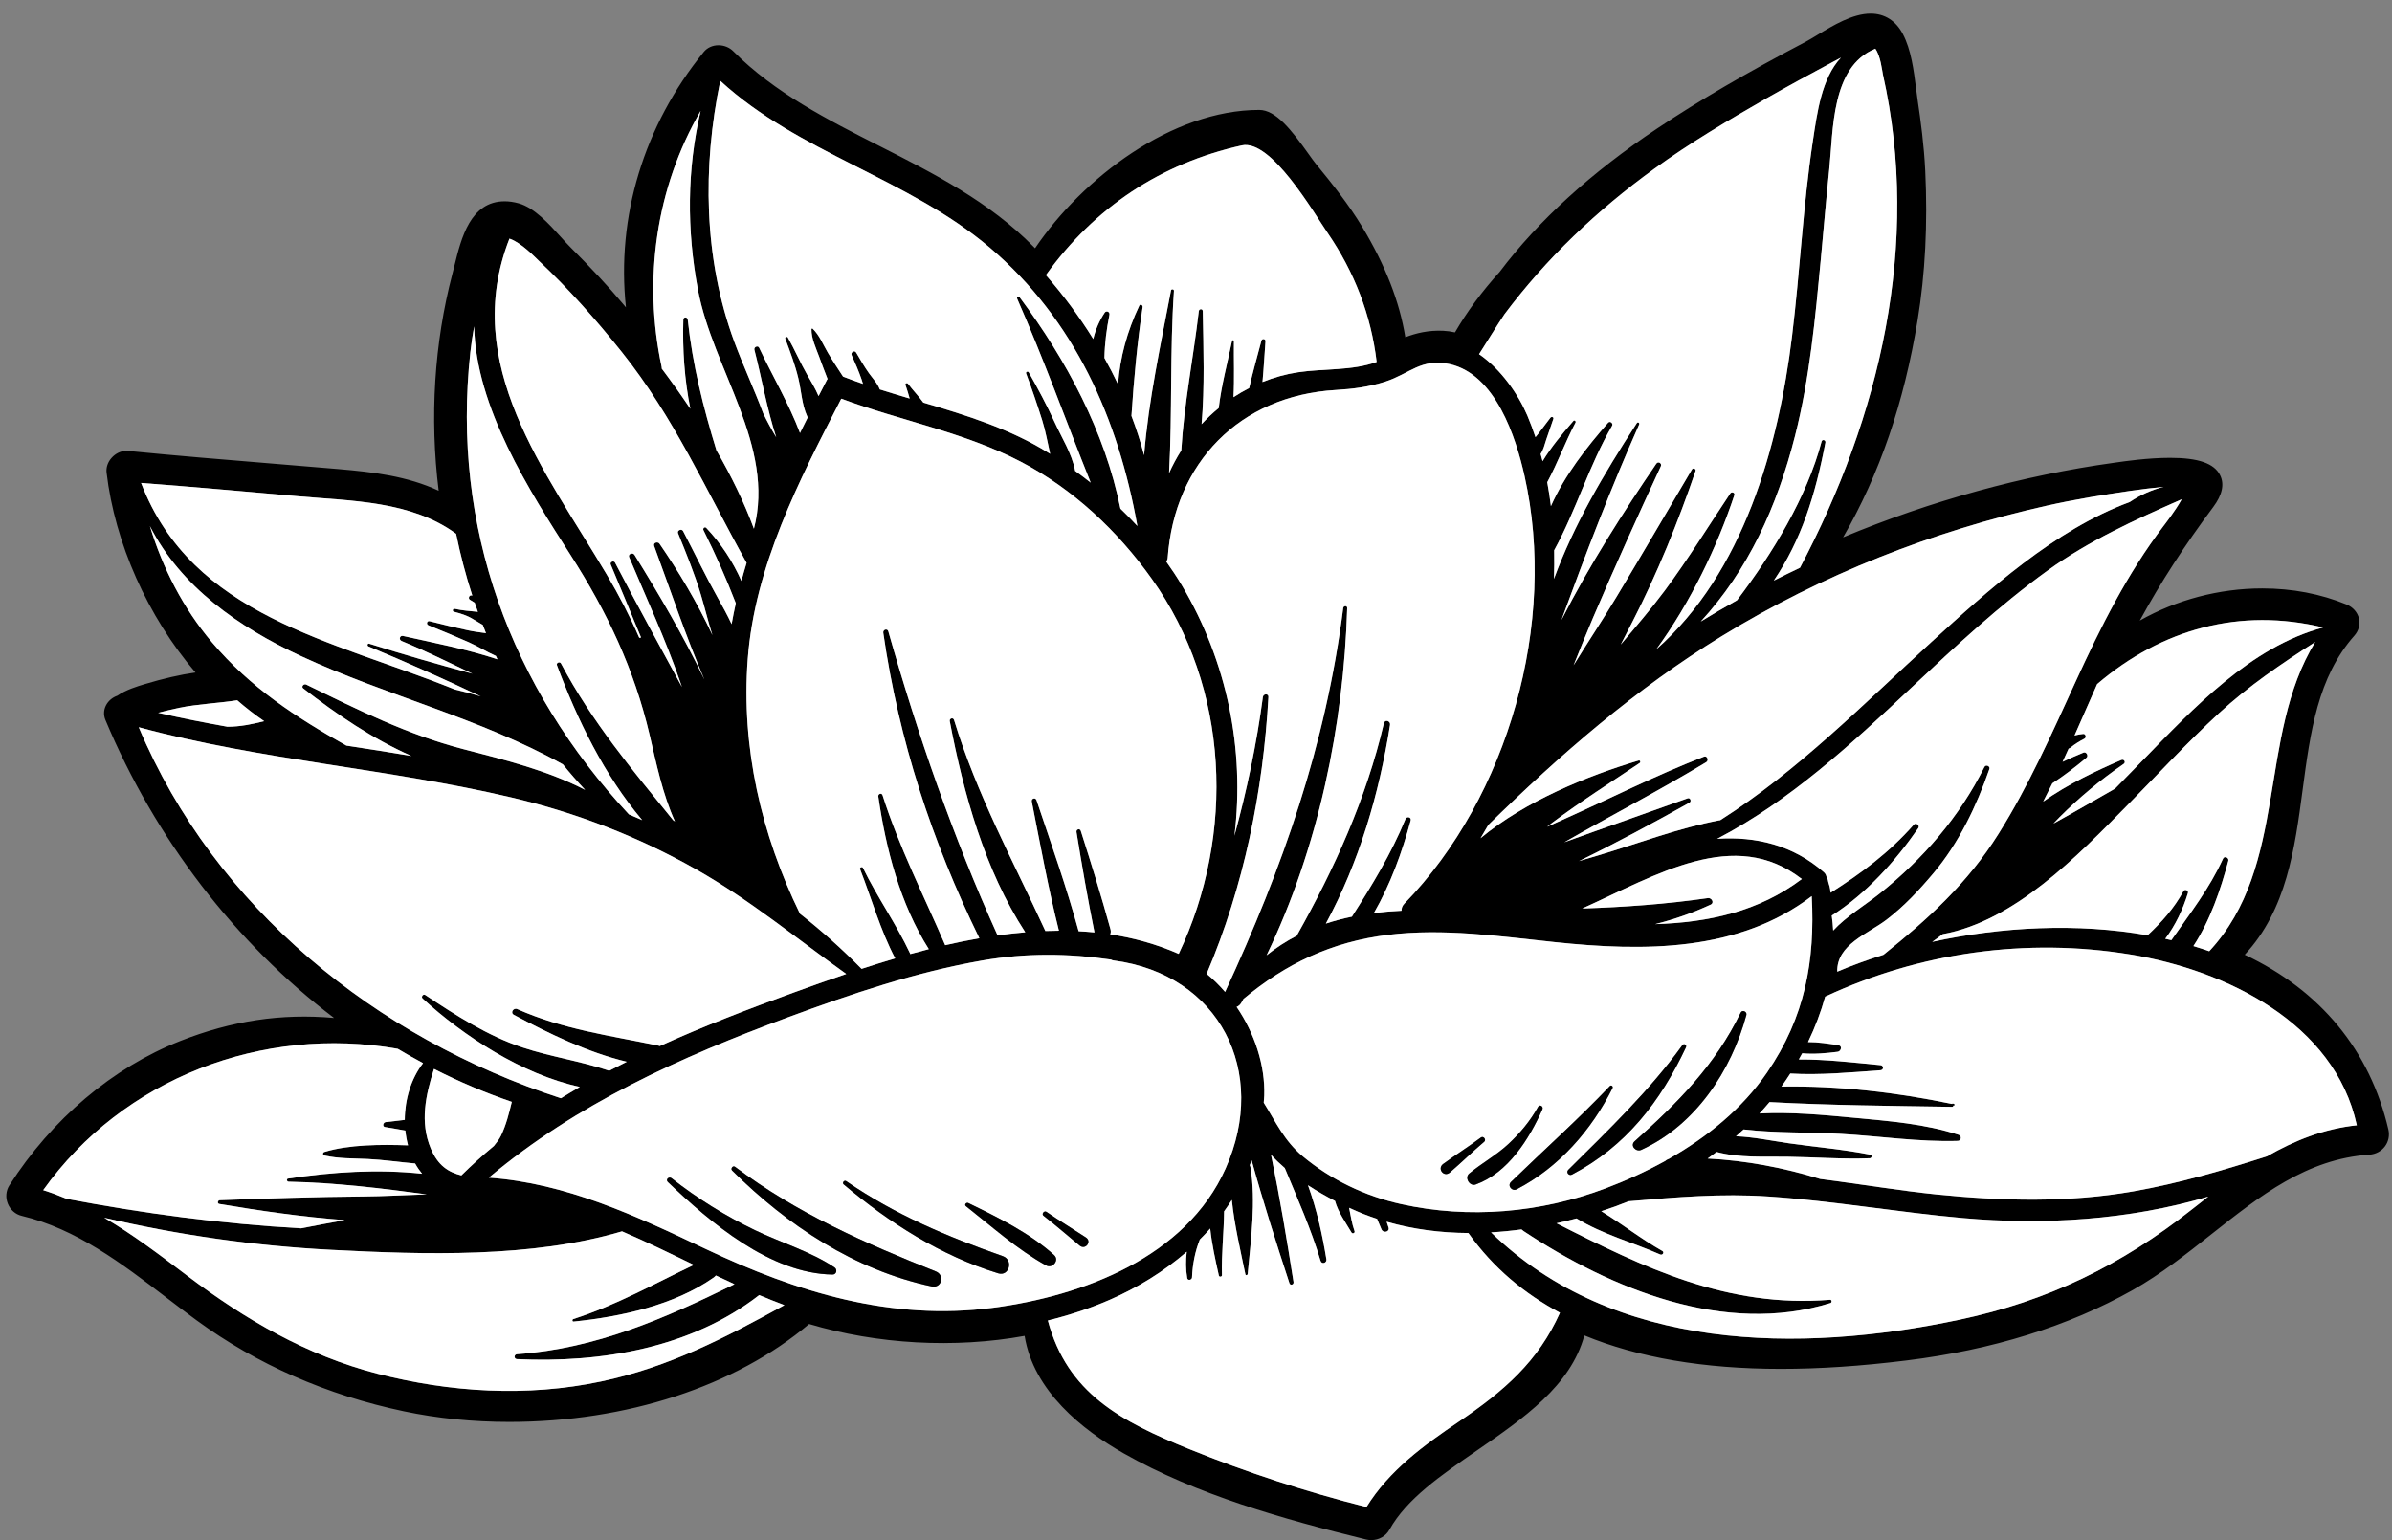 <?xml version="1.0" encoding="utf-8"?>
<!-- Generator: Adobe Illustrator 16.0.0, SVG Export Plug-In . SVG Version: 6.00 Build 0)  -->
<!DOCTYPE svg PUBLIC "-//W3C//DTD SVG 1.1//EN" "http://www.w3.org/Graphics/SVG/1.1/DTD/svg11.dtd">
<svg version="1.1" id="Calque_1" xmlns="http://www.w3.org/2000/svg" xmlns:xlink="http://www.w3.org/1999/xlink" x="0px" y="0px"
	 width="419.53px" height="270.203px" viewBox="0 0 419.53 270.203" enable-background="new 0 0 419.53 270.203"
	 xml:space="preserve">
<rect x="0" y="0" width="419.53" height="270.203" fill="#808080" stroke="none"/>
<g>
	<g>
		<path d="M418.893,198.161c-3.215-13.849-11.902-24.4-25.195-30.66c7.356-7.92,8.777-18.588,10.156-28.933
			c1.358-10.171,2.639-19.78,9.072-27.045c0.76-0.858,1.056-1.956,0.809-3.012c-0.253-1.086-1.063-2.005-2.164-2.456
			c-4.57-1.875-9.551-2.823-14.802-2.823c-7.562,0-15.079,2.01-21.473,5.644c3.684-6.752,7.87-13.215,12.889-19.937
			c1.582-2.122,1.984-3.999,1.191-5.578c-1.04-2.073-3.82-3.038-8.76-3.038c-3.848,0-7.933,0.591-9.467,0.813l-0.365,0.052
			c-15.932,2.205-32.248,6.706-47.524,13.083c6.402-11.087,10.692-23.614,13.066-38.105c1.337-8.133,1.786-16.942,1.342-26.178
			c-0.212-4.487-0.815-8.925-1.318-12.291c-0.1-0.667-0.192-1.381-0.285-2.123c-0.407-3.22-0.869-6.869-2.341-9.634
			c-1.239-2.323-3.188-3.55-5.635-3.55c-3.159,0-6.571,2.065-9.31,3.724c-0.797,0.484-1.55,0.939-2.176,1.267
			c-10.363,5.448-18.596,10.257-25.905,15.133c-11.603,7.741-20.918,16.222-27.688,25.207c-3.044,3.346-5.727,6.984-7.821,10.597
			c-0.703-0.16-1.392-0.254-2.08-0.286c-2.573-0.116-4.759,0.412-6.628,1.138c-1.012-6.261-3.497-12.619-7.557-19.36
			c-2.357-3.911-5.202-7.479-8.157-11.094c-0.333-0.406-0.768-1.018-1.274-1.728c-3.009-4.215-5.732-7.702-8.631-7.702
			c-15.292,0-30.952,11.905-39.323,24.268c-0.071-0.072-0.141-0.143-0.208-0.214c-7.798-7.956-17.581-12.912-27.041-17.706
			c-9.053-4.588-18.413-9.33-25.682-16.643c-0.664-0.668-1.61-1.051-2.599-1.051c-1.028,0-1.97,0.43-2.58,1.182
			c-10.53,12.942-15.342,28.956-13.643,44.805c-0.154-0.186-0.311-0.371-0.467-0.555c-2.576-3.068-5.497-6.213-9.47-10.198
			c-0.442-0.442-0.94-0.994-1.479-1.59c-2.076-2.295-4.658-5.151-7.396-5.91c-0.855-0.237-1.681-0.357-2.457-0.357
			c-6.031,0-7.632,6.512-8.803,11.266c-0.126,0.518-0.252,1.021-0.377,1.5c-3.175,12.117-3.991,25.185-2.395,38.012
			c-5.517-2.564-11.456-3.272-17.541-3.793c-3.863-0.331-7.729-0.648-11.593-0.965c-8.313-0.682-16.908-1.388-25.344-2.222
			l-0.29-0.015c-0.958,0-1.906,0.45-2.603,1.235c-0.664,0.745-0.982,1.688-0.876,2.586c1.46,12.392,7.216,25.248,15.597,35.063
			c-2.723,0.388-5.675,1.068-8.932,2.049l-0.138,0.042c-1.044,0.315-3.146,0.946-4.632,1.977c-0.86,0.296-1.586,0.906-1.991,1.685
			c-0.423,0.812-0.46,1.725-0.107,2.57c8.735,20.868,22.827,39.185,40.102,52.285c-9.259-0.831-18.004,0.503-26.988,4.047
			c-11.864,4.685-22.506,13.681-29.968,25.34c-0.595,0.931-0.691,2.127-0.259,3.199c0.434,1.074,1.339,1.87,2.423,2.13
			c9.598,2.283,17.583,8.381,25.304,14.28c1.795,1.37,3.586,2.74,5.398,4.063c10.559,7.721,22.79,13.09,36.355,15.952
			c5.856,1.234,12.068,1.86,18.464,1.86c20.546,0,39.657-6.253,52.59-17.177c11.946,3.563,25.529,4.314,37.796,2.082
			c1.557,9.701,10.167,16.513,17.371,20.605c12.732,7.236,27.958,11.544,42.52,15.117c0.295,0.072,0.603,0.109,0.906,0.109
			c1.345,0,2.569-0.703,3.196-1.837c2.993-5.38,9.004-9.525,15.371-13.912c8.085-5.571,16.421-11.317,18.805-20.162
			c9.428,3.895,21.005,5.868,34.451,5.868h0.006c6.8,0,14.016-0.48,22.047-1.474c15.083-1.859,28.434-6.017,39.679-12.354
			c4.903-2.764,9.406-6.322,13.76-9.764c8.62-6.814,16.761-13.248,27.746-13.986c1.104-0.076,2.099-0.609,2.731-1.461
			C418.916,200.29,419.135,199.211,418.893,198.161z M82.837,104.493c-0.025-0.007-0.051-0.014-0.079-0.021
			c-0.456-0.147-0.733,0.533-0.322,0.763c0.281,0.157,0.552,0.332,0.82,0.505c0.183,0.535,0.37,1.07,0.559,1.603
			c-1.355-0.128-2.718-0.233-4.069-0.53c-0.332-0.072-0.472,0.421-0.141,0.51c1.204,0.322,2.305,0.638,3.375,1.307
			c0.561,0.35,1.123,0.687,1.694,1.009c0.187,0.481,0.366,0.965,0.56,1.445c-1.075-0.147-2.15-0.281-3.203-0.51
			c-2.242-0.486-4.462-1.026-6.682-1.589c-0.481-0.121-0.64,0.549-0.201,0.724c2.368,0.947,4.716,1.931,7.046,2.959
			c1.644,0.724,3.144,1.693,4.779,2.412c0.089,0.198,0.185,0.392,0.276,0.589c-5.375-1.776-11.114-2.875-16.562-4.095
			c-0.591-0.13-0.781,0.668-0.246,0.888c4.221,1.729,8.296,3.788,12.418,5.73c-6.057-1.631-12.072-3.351-18.094-5.26
			c-0.318-0.101-0.423,0.362-0.133,0.483c6.667,2.758,13.187,5.693,19.681,8.756c-1.519-0.446-3.047-0.862-4.589-1.222
			c-21.341-8.624-45.986-12.783-54.978-36.22c9.198,0.694,18.387,1.525,27.573,2.336c9.332,0.828,19.805,0.807,27.672,6.583
			C80.739,97.314,81.688,100.939,82.837,104.493z M122.412,50.847c2.615,13.967,13.594,27.38,9.814,41.917
			c-1.729-4.685-3.987-9.281-6.566-13.74c-2.321-7.526-4.207-15.081-5.036-22.951c-0.052-0.489-0.765-0.512-0.778,0
			c-0.156,5.3,0.203,10.53,1.233,15.644c-1.617-2.406-3.3-4.763-5.022-7.055c0-0.086,0.015-0.166-0.007-0.261
			c-3.312-15.366-0.979-31.482,6.831-44.944C120.479,29.765,120.434,40.289,122.412,50.847z M389.905,150.631
			c-2.424,5.31-5.794,9.598-9.069,14.311c-0.355-0.084-0.716-0.161-1.073-0.24c1.801-2.396,3.094-5.152,3.974-8.022
			c0.146-0.47-0.554-0.761-0.788-0.334c-1.639,3.002-3.81,5.431-6.282,7.739c-12.267-2.178-25.639-1.505-37.786,1.16
			c0.627-0.436,1.242-0.887,1.843-1.355c12.649-2.3,23.68-13.779,32.261-22.475c5.379-5.452,10.549-11.086,16.189-16.276
			c5.236-4.816,10.966-8.696,16.887-12.505c-10.166,16.595-4.632,39.274-18.587,54.249c-0.912-0.32-1.843-0.621-2.776-0.905
			c2.931-4.465,4.786-9.912,6.124-14.958C390.963,150.484,390.146,150.103,389.905,150.631z M375.779,133.418
			c-1.606,1.649-3.213,3.297-4.823,4.937c-3.605,2.055-7.18,4.142-10.814,6.135c0.354-0.364,0.698-0.736,1.055-1.094
			c3.478-3.478,7.211-6.59,11.268-9.371c0.438-0.299,0.065-0.901-0.407-0.696c-4.401,1.893-9.394,4.245-13.707,7.302
			c0.547-1.063,1.086-2.13,1.606-3.198c2.079-1.367,4.08-2.897,5.987-4.488c0.403-0.339-0.027-1.113-0.527-0.907
			c-1.229,0.505-2.453,1.042-3.659,1.615c0.357-0.776,0.71-1.545,1.057-2.314c0.113-0.042,0.229-0.089,0.346-0.187
			c0.736-0.612,1.579-1.121,2.434-1.562c0.384-0.195,0.217-0.869-0.223-0.829c-0.527,0.049-1.03,0.146-1.524,0.273
			c1.388-3.117,2.697-6.155,3.968-9.016c11.379-9.717,25.093-13.441,39.658-9.936C394.724,113.488,384.677,124.288,375.779,133.418z
			 M379.433,92.313c-6.359,8.363-10.979,17.655-15.344,27.167c-4.188,9.132-8.224,18.279-13.572,26.809
			c-5.427,8.655-12.318,14.921-20.183,21.219c-2.823,0.883-5.534,1.874-8.102,2.963c-0.109-4.781,5.385-6.627,8.649-9.123
			c3.094-2.364,5.725-5.186,8.225-8.155c4.46-5.296,7.56-11.783,9.809-18.277c0.175-0.507-0.624-0.844-0.866-0.364
			c-4.423,8.816-10.699,16.063-18.378,22.212c-2.515,2.015-5.854,4.001-8.15,6.496c-0.043-0.879-0.132-1.754-0.251-2.626
			c6.054-3.865,11.121-9.49,15.178-15.354c0.326-0.467-0.411-1.033-0.785-0.607c-4.305,4.894-9.206,8.532-14.596,11.948
			c-0.03-0.226-0.06-0.453-0.089-0.68c-0.072-0.544-0.334-1.061-0.397-1.598c-0.01-0.104-0.096-0.174-0.185-0.197
			c-0.025-0.421-0.173-0.834-0.483-1.107c-5.449-4.783-11.956-6.325-18.742-5.878c12.851-6.709,23.497-16.599,34.207-26.647
			c7.622-7.146,15.229-14.26,23.711-20.39c7.309-5.282,15.375-8.927,23.562-12.534C381.529,89.629,379.526,92.186,379.433,92.313z
			 M216.887,176.65c0.316-0.123,0.613-0.355,0.84-0.746c0.124-0.213,0.238-0.434,0.361-0.645
			c7.436-6.21,15.476-10.027,25.354-11.247c9.703-1.197,19.605,0.251,29.253,1.271c15.627,1.649,32.201,1.736,45.063-8.067
			c0.596,11.285-1.142,21.191-7.852,30.961c-4.354,6.336-10.475,11.303-17.206,15.128c-0.256,0.079-0.471,0.205-0.644,0.365
			c-3.42,1.894-6.98,3.504-10.545,4.847c-11.374,4.276-23.898,5.355-35.762,2.73c-6.306-1.395-12.309-4.263-17.267-8.394
			c-3.253-2.714-4.783-6.13-6.84-9.4c0.024-0.419,0.077-0.825,0.091-1.246C221.904,186.904,220.059,181.31,216.887,176.65z
			 M299.554,157.56c-7.439,1.075-14.696,1.583-22.054,1.83c13.094-5.898,26.677-14.379,38.52-5.174
			c-7.537,5.702-16.369,7.623-25.721,7.913c3.361-0.833,6.632-1.984,9.735-3.425C300.74,158.38,300.19,157.469,299.554,157.56z
			 M373.527,88.076c-13.211,4.889-24.857,15.497-34.824,24.599c-11.906,10.876-23.381,22.569-37.01,31.232
			c-0.037-0.002-0.073-0.007-0.114,0.002c-7.235,1.375-14.33,4.09-21.385,6.198c-1.082,0.322-2.169,0.641-3.254,0.958
			c6.623-3.229,13.1-6.726,19.379-10.245c0.406-0.229,0.128-0.926-0.322-0.764c-7.156,2.575-14.417,5.088-21.638,7.714
			c8.267-4.73,16.748-9.138,24.898-14.057c0.496-0.301,0.169-1.189-0.406-0.965c-8.49,3.295-16.634,7.432-24.941,11.148
			c-0.85,0.382-1.71,0.766-2.568,1.15c0.299-0.233,0.598-0.475,0.899-0.698c4.995-3.738,10.173-7.019,15.339-10.488
			c0.218-0.146,0.087-0.513-0.181-0.432c-8.888,2.646-19.952,7.13-27.734,13.638c0.467-0.77,0.922-1.545,1.362-2.33
			c12.629-12.355,25.794-23.836,40.975-33.146c17.555-10.767,36.925-18.388,57.001-22.879c4.899-1.096,9.863-1.9,14.829-2.624
			c1.881-0.275,3.769-0.485,5.661-0.68C377.362,85.94,375.353,86.845,373.527,88.076z M315.701,99.598
			c-1.54,0.732-3.075,1.483-4.595,2.258c4.823-7.14,7.268-14.923,9.051-24.221c0.082-0.434-0.554-0.622-0.67-0.184
			c-2.577,9.772-8.624,19.67-14.835,27.858c-2.15,1.203-4.272,2.444-6.363,3.734c8.302-9.025,13.351-20.029,16.538-32.567
			c2.57-10.108,3.55-20.62,4.523-30.977c0.496-5.258,0.929-10.518,1.478-15.769c0.718-6.903,0.336-17.98,8.012-21.156
			c0.023-0.01,0.04-0.028,0.064-0.04c0.936,1.292,1.189,3.873,1.342,4.558C336.916,42.77,329.677,73.175,315.701,99.598z
			 M321.123,11.045c0.583-0.313,1.17-0.624,1.757-0.937c-3.396,3.629-4.164,9.63-4.929,14.671
			c-1.715,11.335-2.255,22.835-3.647,34.211c-2.374,19.436-8.544,41.467-23.801,54.921c6.011-8.253,10.69-18.02,13.685-27.05
			c0.146-0.438-0.478-0.653-0.711-0.301c-3.82,5.711-7.4,11.536-11.5,17.055c-2.429,3.263-5.087,6.35-7.712,9.46
			c0.706-1.372,1.402-2.739,2.095-4.081c4.311-8.387,7.978-17.45,11.025-26.37c0.129-0.382-0.44-0.601-0.636-0.268
			c-4.427,7.485-8.785,14.984-13.275,22.432c-2.373,3.938-4.997,7.895-7.483,11.923c1.117-2.785,2.233-5.571,3.406-8.324
			c3.814-8.946,7.804-17.754,11.891-26.573c0.247-0.535-0.456-0.957-0.793-0.463c-5.802,8.511-11.718,17.764-16.634,27.419
			c4.232-11.56,8.612-23.011,13.63-34.299c0.123-0.275-0.239-0.499-0.41-0.239c-5.893,9.061-10.994,17.756-14.536,27.328
			c0.057-1.673,0.08-3.35,0.041-5.023c3.847-7.003,6.106-14.865,10.154-21.831c0.25-0.429-0.359-0.928-0.699-0.54
			c-3.746,4.273-7.623,9.217-10.029,14.63c-0.176-1.406-0.381-2.807-0.644-4.191c1.83-3.395,3.15-7.051,4.963-10.47
			c0.12-0.228-0.188-0.497-0.373-0.287c-1.933,2.232-3.879,4.536-5.406,7.069c-0.109-0.429-0.228-0.853-0.347-1.278
			c0.513-0.73,0.685-1.628,0.98-2.488c0.419-1.22,0.84-2.439,1.255-3.659c0.111-0.325-0.332-0.447-0.509-0.215
			c-0.714,0.939-1.426,1.88-2.138,2.822c-0.152,0.2-0.32,0.399-0.491,0.599c-0.431-1.278-0.891-2.543-1.416-3.778
			c-1.601-3.759-4.64-8.153-8.476-10.784c1.49-2.325,2.911-4.685,4.442-6.983c7.349-9.811,16.225-18.24,26.228-25.5
			c6.32-4.586,13.061-8.57,19.83-12.448C313.611,15.089,317.367,13.065,321.123,11.045z M267.391,83.508
			c5.77,25.731-2.823,56.23-21.08,75.031c-0.376,0.389-0.517,0.824-0.49,1.238c-1.643,0.077-3.263,0.211-4.855,0.411
			c2.908-5.053,4.938-10.643,6.452-16.232c0.164-0.607-0.687-0.798-0.914-0.252c-2.509,6.108-5.858,11.586-9.393,17.118
			c-1.554,0.32-3.08,0.724-4.569,1.216c5.844-10.805,9.347-22.751,11.259-34.87c0.106-0.693-0.908-1.009-1.076-0.297
			c-3.13,13.316-8.637,25.436-15.297,37.3c-1.832,0.948-3.594,2.08-5.279,3.419c9.061-18.782,13.523-40.38,14.134-60.917
			c0.014-0.46-0.644-0.43-0.697,0c-3.05,23.998-10.61,45.509-20.714,67.35c-0.997-1.155-2.077-2.225-3.236-3.178
			c6.53-15.361,9.895-31.932,10.833-48.562c0.038-0.645-0.892-0.603-0.972,0c-1.104,8.301-2.813,16.382-4.99,24.336
			c1.832-15.072-1.248-30.547-9.257-43.988c-0.839-1.409-1.75-2.768-2.699-4.101c0.126-0.172,0.229-0.378,0.249-0.655
			c1.194-16.733,12.658-28.458,29.439-29.453c3.059-0.181,5.838-0.532,8.759-1.477c4.186-1.355,6.328-4.17,11.272-3.062
			C262.293,65.682,265.854,76.653,267.391,83.508z M194.764,163.026c-1.603-5.799-3.375-11.535-5.209-17.266
			c-0.157-0.486-0.831-0.28-0.753,0.208c0.957,5.892,1.973,11.762,3.159,17.613c-0.926-0.091-1.854-0.159-2.783-0.206
			c-2.123-7.754-4.829-15.37-7.386-22.988c-0.177-0.53-0.939-0.314-0.831,0.23c1.495,7.562,2.883,15.187,4.761,22.667
			c-0.791,0.002-1.584,0.021-2.378,0.049c-5.675-12.33-12.016-23.937-16.018-37.027c-0.147-0.486-0.843-0.284-0.75,0.208
			c2.399,12.611,6.119,26.126,13.246,37.045c-1.617,0.135-3.237,0.316-4.856,0.546c-7.765-17.163-14.028-35.244-19.164-53.338
			c-0.167-0.583-0.97-0.325-0.886,0.244c2.75,18.968,8.509,36.498,16.852,53.594c-2.003,0.351-4.003,0.764-5.993,1.22
			c-3.779-8.777-8.066-17.141-10.979-26.294c-0.157-0.491-0.821-0.278-0.751,0.207c1.332,9.201,3.823,18.833,8.861,26.778
			c-1.091,0.276-2.173,0.566-3.253,0.865c-0.018-0.055-0.033-0.107-0.058-0.164c-2.422-5.146-5.749-9.83-8.239-14.951
			c-0.135-0.282-0.621-0.08-0.51,0.215c2.029,5.202,3.553,10.699,6.159,15.658c-1.989,0.586-3.957,1.201-5.896,1.836
			c-3.391-3.454-7.004-6.684-10.806-9.675c-6.796-13.933-10.317-29.113-9.161-44.644c1.217-16.301,9.021-31.404,16.407-45.712
			c10.437,3.888,21.482,5.854,31.436,11.033c9.23,4.805,17.025,12.151,23.03,20.583c13.656,19.171,14.653,44.817,4.72,65.788
			c-3.87-1.698-7.888-2.812-12.011-3.433C194.832,163.661,194.857,163.362,194.764,163.026z M227.661,65.309
			c-2.174,0.328-4.257,0.916-6.235,1.712c0.222-2.386,0.346-4.792,0.527-7.176c0.033-0.413-0.609-0.485-0.709-0.098
			c-0.72,2.77-1.53,5.543-2.15,8.335c-0.949,0.483-1.866,1.02-2.753,1.601c0.177-3.27,0.037-6.598,0.074-9.842
			c0.003-0.186-0.29-0.231-0.327-0.045c-0.806,3.893-1.874,7.829-2.337,11.788c-1.066,0.874-2.067,1.819-3.005,2.826
			c0.556-6.577,0.332-13.265,0.206-19.823c-0.006-0.459-0.644-0.434-0.693,0c-0.947,8.125-2.587,16.257-3.076,24.429
			c-0.805,1.272-1.521,2.604-2.14,3.98c0.577-10.629,0.126-21.381,0.857-31.979c0.02-0.296-0.464-0.363-0.518-0.07
			c-1.786,9.412-3.931,19.184-4.719,28.918c-0.614-2.333-1.357-4.637-2.217-6.904c0.413-6.368,1.014-12.802,1.959-19.098
			c0.048-0.329-0.417-0.603-0.585-0.247c-2.15,4.557-3.374,9.067-3.73,13.797c-0.743-1.562-1.541-3.099-2.385-4.612
			c0.048-2.548,0.378-5.086,0.88-7.586c0.104-0.513-0.546-0.794-0.839-0.353c-0.964,1.452-1.613,2.991-2,4.613
			c-2.47-3.979-5.27-7.736-8.308-11.214c8.507-11.836,20.111-19.588,34.362-22.755c5.122-1.14,12.546,11.707,15.055,15.363
			c4.691,6.842,7.624,14.414,8.595,22.63C237.139,65.068,232.139,64.63,227.661,65.309z M199.484,92.281
			c-0.96-1.046-1.954-2.06-2.975-3.045c-2.716-13.475-9.465-26.062-17.672-37.078c-0.196-0.259-0.566-0.044-0.434,0.253
			c4.691,10.635,8.576,21.513,12.894,32.266c-0.895-0.711-1.808-1.396-2.737-2.067c-0.007-0.049-0.007-0.096-0.017-0.146
			c-0.588-2.943-2.308-5.628-3.547-8.339c-1.376-3.009-2.94-5.927-4.569-8.804c-0.138-0.242-0.561-0.077-0.46,0.195
			c1.02,2.708,1.945,5.441,2.814,8.2c0.606,1.911,0.946,3.938,1.402,5.915c-0.066-0.043-0.13-0.09-0.2-0.133
			c-6.827-4.263-14.414-6.606-22.042-8.868c-0.823-1.141-1.839-2.169-2.673-3.292c-0.159-0.209-0.565-0.094-0.46,0.194
			c0.286,0.779,0.504,1.587,0.74,2.389c-1.754-0.52-3.507-1.046-5.248-1.601c-0.379-1.059-1.262-1.956-1.905-2.858
			c-0.817-1.153-1.514-2.367-2.224-3.587c-0.304-0.524-1.03-0.065-0.793,0.462c0.629,1.396,1.23,2.78,1.73,4.228
			c0.089,0.257,0.166,0.52,0.246,0.781c-1.173-0.403-2.34-0.828-3.493-1.275c-0.898-1.393-1.823-2.756-2.663-4.191
			c-0.827-1.413-1.474-3.068-2.664-4.213c-0.08-0.076-0.213-0.021-0.213,0.088c-0.014,1.647,0.77,3.251,1.33,4.777
			c0.484,1.318,0.973,2.645,1.493,3.956c-0.042,0.058-0.083,0.113-0.117,0.174c-0.489,0.942-0.975,1.887-1.46,2.831
			c-0.55-1.305-1.307-2.541-2.003-3.76c-1.216-2.124-2.173-4.379-3.382-6.509c-0.137-0.242-0.558-0.078-0.458,0.194
			c0.86,2.296,1.725,4.578,2.297,6.964c0.543,2.258,0.589,4.521,1.553,6.664c0.028,0.067,0.063,0.121,0.098,0.178
			c-0.458,0.913-0.911,1.827-1.363,2.742c-1.925-5.109-4.877-10.098-7.158-14.946c-0.229-0.483-0.967-0.135-0.84,0.354
			c1.284,4.963,2.201,10.36,3.827,15.334c-0.836-1.371-1.592-2.767-2.286-4.206c-1.596-4.253-3.554-8.446-5.066-12.543
			c-5.384-14.579-5.6-30.694-2.461-45.779c13.787,12.67,32.966,17.124,47.252,29.25C188.504,56.099,196.135,73.53,199.484,92.281z
			 M130.945,98.75c-0.32,1.048-0.624,2.104-0.911,3.164c-1.51-3.405-3.557-6.537-6.156-9.295c-0.26-0.277-0.659,0.074-0.5,0.389
			c2.094,4.191,3.989,8.456,5.674,12.826c-0.273,1.212-0.514,2.435-0.736,3.666c-0.727-1.563-1.568-3.083-2.42-4.604
			c-2.155-3.839-4.045-7.817-6.085-11.72c-0.25-0.483-1.098-0.139-0.89,0.376c1.449,3.563,2.907,7.131,4.015,10.816
			c0.71,2.354,1.269,4.733,2.014,7.05c-2.664-5.721-5.958-11.2-9.277-16.025c-0.311-0.453-1.155-0.182-0.94,0.398
			c2.813,7.634,5.515,15.748,8.805,23.418c-3.646-7.618-7.978-14.974-12.254-21.866c-0.295-0.476-1.173-0.16-0.939,0.397
			c3.054,7.263,6.37,14.407,8.943,21.864c0.105,0.306,0.21,0.61,0.315,0.914c-3.928-7.258-7.929-14.484-11.733-21.815
			c-0.215-0.415-0.946-0.118-0.762,0.321c1.79,4.264,3.55,8.544,5.325,12.819c-0.103,0.012-0.208,0.04-0.308,0.065
			c-1.643-3.776-3.542-7.459-5.714-11.119C95.642,82.642,80.718,63.896,89.354,41.865c2.08,0.697,4.545,3.319,5.141,3.88
			c5.258,4.939,10.044,10.36,14.545,15.992C118.229,73.229,123.876,86.097,130.945,98.75z M100.089,97.405
			c6.42,10.011,11.128,19.953,13.853,31.558c1.15,4.898,2.262,10.357,4.436,15.148c-0.107-0.073-0.217-0.136-0.322-0.221
			c-7.207-8.87-14.265-17.307-19.668-27.496c-0.205-0.385-0.869-0.117-0.712,0.3c3.573,9.548,8.293,19.295,14.963,27.189
			c-0.776-0.339-1.547-0.68-2.33-1.005C89.582,120.641,79.134,92.456,82.497,61.77c0.166-1.513,0.402-3.017,0.666-4.517
			C83.44,71.422,92.831,86.081,100.089,97.405z M53.185,120.777c5.961,4.611,12.105,8.806,18.976,11.851
			c-3.795-0.646-7.602-1.238-11.414-1.819c-8.885-5.005-16.84-10.163-23.586-18.147c-5.045-5.974-8.619-12.956-10.872-20.366
			c5.401,10.607,15.531,17.729,26.528,22.824c15.123,7.006,31.317,10.857,45.906,18.982c1.244,1.538,2.55,3.026,3.903,4.477
			c-6.66-3.437-14.215-5.299-21.388-7.156c-9.747-2.523-18.537-6.928-27.531-11.322C53.294,119.898,52.774,120.461,53.185,120.777z
			 M46.338,126.523c-2.194,0.551-4.249,0.973-6.447,0.977c-4.068-0.724-8.119-1.528-12.149-2.451
			c1.24-0.302,2.475-0.624,3.701-0.872c3.358-0.677,6.795-0.794,10.164-1.32C43.12,124.175,44.699,125.404,46.338,126.523z
			 M89.667,139.899c11.42,2.686,22.268,6.868,32.471,12.654c9.326,5.289,17.59,12.104,26.283,18.317
			c-3.195,1.081-6.305,2.199-9.292,3.287c-7.8,2.845-15.72,5.863-23.416,9.362c-0.072-0.026-0.14-0.054-0.22-0.07
			c-8.576-1.793-16.66-2.82-24.771-6.416c-0.672-0.298-1.269,0.648-0.591,1.009c6.132,3.271,12.879,6.578,19.8,8.232
			c-1.037,0.515-2.065,1.038-3.089,1.575c-4.968-1.696-10.217-2.426-15.217-4.092c-6.128-2.04-11.696-5.645-17.032-9.193
			c-0.369-0.248-0.796,0.312-0.472,0.612c7.125,6.556,17.489,13.347,27.576,15.507c-1.12,0.649-2.227,1.313-3.325,1.993
			c-32.369-10.548-60.666-33.331-74.038-65.094C45.747,133.385,68.087,134.824,89.667,139.899z M76.117,187.53
			c4.389,2.24,8.946,4.174,13.647,5.78c-0.49,2.03-0.991,4.043-1.899,5.937c-0.311,0.646-0.781,1.226-1.243,1.803
			c-1.975,1.631-3.873,3.357-5.707,5.165c-2.295-0.585-4.1-1.724-5.359-4.722C73.605,196.854,74.668,192.083,76.117,187.53z
			 M69.758,184.007c1.458,0.874,2.942,1.706,4.442,2.51c-2.108,2.721-3.194,6.358-3.208,9.955c-1.11,0.146-2.227,0.256-3.339,0.386
			c-0.456,0.053-0.654,0.783-0.119,0.873c1.185,0.202,2.376,0.386,3.559,0.613c0.089,0.881,0.245,1.75,0.467,2.591
			c-4.772-0.156-10.283-0.16-14.676,1.169c-0.292,0.089-0.322,0.545,0,0.617c2.496,0.565,5.078,0.493,7.628,0.614
			c2.78,0.132,5.527,0.555,8.298,0.788c0.002,0.002,0.002,0.004,0.002,0.007c0.37,0.671,0.783,1.253,1.22,1.791
			c-7.795-0.824-15.578-0.331-23.504,0.849c-0.322,0.048-0.229,0.541,0.073,0.548c8.13,0.16,16.197,1.143,24.25,2.223
			c-3.744,0.12-7.49,0.336-11.189,0.369c-8.373,0.07-16.753,0.345-25.119,0.654c-0.363,0.014-0.475,0.59-0.089,0.656
			c6.994,1.178,14.472,2.27,22.002,2.84c-2.555,0.458-5.102,0.938-7.642,1.438c-13.781-0.774-27.566-2.586-41.106-5.17
			c-1.346-0.567-2.718-1.084-4.132-1.526C21.566,189.171,46.064,179.828,69.758,184.007z M58.116,219.274
			c16.295,0.85,35.155,1.446,50.979-3.247c4.239,1.817,8.422,3.862,12.599,5.889c-7.034,3.347-13.599,7.077-21.145,9.501
			c-0.227,0.073-0.201,0.463,0.058,0.438c8.278-0.845,17.613-2.854,24.538-7.707c0.164-0.114,0.292-0.244,0.407-0.377
			c1.089,0.52,2.18,1.029,3.272,1.53c-12.304,6.03-24.169,11.276-38.153,12.282c-0.553,0.04-0.561,0.836,0,0.861
			c14.77,0.692,30.564-1.954,42.483-11.233c1.47,0.622,2.944,1.213,4.425,1.763c-10.428,5.729-20.223,10.866-32.134,13.388
			c-12.989,2.751-26.493,1.929-39.283-1.371c-12.395-3.197-23.234-9.551-33.353-17.2c-4.749-3.59-9.469-7.196-14.536-10.152
			C31.366,216.694,44.599,218.574,58.116,219.274z M123.746,219.11c-12.307-5.847-24.428-11.533-38.015-12.5
			c15.49-13.009,33.577-21.14,52.541-28.159c11.096-4.104,22.292-7.892,33.972-9.938c7.724-1.354,15.185-1.25,22.611-0.164
			c0.123,0.073,0.26,0.127,0.413,0.148c18.652,2.42,27.26,19.57,19.684,36.51c-6.958,15.558-25.018,22.359-40.767,24.424
			C156.278,231.782,139.728,226.701,123.746,219.11z M194.509,228.093c5.016-2.173,9.646-5.032,13.635-8.49
			c-0.186,1.528-0.188,3.065,0.078,4.625c0.085,0.497,0.829,0.348,0.846-0.115c0.099-2.302,0.52-4.508,1.367-6.645
			c0.629-0.625,1.242-1.271,1.826-1.931c0.284,2.779,0.916,5.554,1.51,8.246c0.069,0.308,0.556,0.238,0.546-0.072
			c-0.106-3.748,0.341-7.46,0.378-11.2c0.473-0.648,0.923-1.314,1.356-1.994c0.441,4.404,1.533,8.943,2.372,13.046
			c0.049,0.247,0.391,0.165,0.408-0.056c0.557-5.97,1.477-12.729,0.496-18.663c-0.026-0.16-0.076-0.301-0.13-0.427
			c0.113-0.283,0.219-0.567,0.324-0.854c2.002,7.25,4.28,14.402,6.625,21.554c0.154,0.471,0.798,0.271,0.725-0.198
			c-1.178-7.472-2.417-14.916-3.945-22.319c0.738,0.805,1.548,1.579,2.409,2.317c2.236,5.4,4.589,10.66,6.275,16.287
			c0.2,0.666,1.131,0.38,1.021-0.279c-0.714-4.355-1.7-8.788-3.227-12.984c1.576,1.033,3.192,1.957,4.739,2.753
			c0.54,1.975,1.878,3.798,2.895,5.54c0.164,0.279,0.647,0.093,0.536-0.226c-0.478-1.334-0.683-2.734-0.96-4.11
			c0.934,0.428,1.814,0.802,2.604,1.116c0.762,0.296,1.528,0.569,2.302,0.823c0.257,0.612,0.514,1.223,0.771,1.834
			c0.312,0.737,1.502,0.466,1.236-0.338c-0.11-0.329-0.22-0.662-0.331-0.991c4.644,1.339,9.483,1.954,14.347,1.978
			c0.013,0.016,0.017,0.034,0.029,0.051c4.347,6.102,9.835,10.623,16.027,13.938c-3.82,8.537-9.835,13.75-17.69,19.06
			c-6.236,4.214-12.256,8.596-16.25,15.026c-10.606-2.678-20.973-6.063-31.116-10.182c-11.983-4.865-21.35-9.787-24.762-22.546
			C187.478,230.757,191.078,229.578,194.509,228.093z M261.515,216.207c1.786-0.104,3.569-0.276,5.34-0.517
			c0.104,0.1,0.219,0.193,0.351,0.282c15.365,10.188,35.351,18.39,53.831,12.637c0.302-0.096,0.262-0.603-0.076-0.573
			c-17.99,1.454-32.619-5.627-47.961-13.422c1.181-0.256,2.344-0.548,3.503-0.854c4.594,2.802,9.782,4.179,14.681,6.326
			c0.415,0.182,0.78-0.39,0.364-0.623c-3.713-2.093-7.069-4.753-10.703-6.966c1.605-0.517,3.209-1.103,4.798-1.742
			c8.228-0.704,16.201-1.412,24.646-0.831c11.377,0.776,22.639,2.766,33.994,3.776c14.072,1.254,29.165,0.363,43.031-3.77
			c-0.964,0.742-1.926,1.495-2.88,2.249c-12.384,9.804-25.31,16.091-40.81,19.36C315.57,237.467,283.05,237.138,261.515,216.207z
			 M397.609,202.864c-7.688,2.45-15.387,4.729-23.37,6.136c-11.439,2.014-23.036,1.72-34.545,0.557
			c-6.382-0.646-13.352-1.816-20.465-2.723c-6.29-1.964-13.077-3.244-19.723-3.58c0.532-0.374,1.057-0.764,1.574-1.152
			c3.986,1.065,8.21,0.778,12.319,0.836c4.843,0.065,9.709,0.452,14.546,0.267c0.347-0.015,0.45-0.556,0.084-0.628
			c-4.721-0.938-9.548-1.315-14.312-2.006c-3.023-0.438-6.147-1.099-9.239-1.229c0.447-0.394,0.892-0.787,1.327-1.193
			c5.641,0.656,11.426,0.452,17.092,0.779c6.805,0.391,13.668,1.44,20.485,1.23c0.622-0.02,0.727-0.877,0.146-1.066
			c-5.903-1.933-12.192-2.409-18.35-2.99c-5.396-0.51-11.075-1.05-16.58-0.756c0.603-0.651,1.19-1.315,1.754-1.995
			c10.641,0.57,21.373,0.663,32.026,0.831c0.144,0.003,0.229-0.116,0.236-0.237c0.006,0,0.01,0.002,0.013,0.004
			c0.158,0.079,0.302-0.16,0.141-0.24c-0.067-0.033-0.134-0.065-0.199-0.099c-0.084-0.041-0.157,0.003-0.19,0.068
			c-9.76-2.043-19.93-3.221-29.937-3.053c0.533-0.74,1.05-1.503,1.553-2.283c5.237,0.31,10.606-0.213,15.834-0.581
			c0.579-0.04,0.569-0.837,0-0.889c-4.727-0.448-9.567-1.028-14.34-1c0.201-0.36,0.404-0.718,0.601-1.081
			c2.056,0.191,4.19-0.01,6.214-0.266c0.594-0.073,0.868-1.031,0.159-1.146c-1.731-0.277-3.568-0.563-5.36-0.561
			c1.235-2.555,2.252-5.233,3.014-7.97c16.649-7.783,35.391-10.366,53.52-7.396c16.776,2.748,35.849,12.032,39.723,29.968
			C407.623,198.021,402.453,200.08,397.609,202.864z"/>
		<path fill="#FFFFFF" d="M217.799,25.509c-14.25,3.167-25.855,10.918-34.362,22.755c3.038,3.478,5.838,7.235,8.308,11.214
			c0.387-1.623,1.036-3.161,2-4.613c0.293-0.441,0.944-0.16,0.839,0.353c-0.502,2.5-0.833,5.038-0.88,7.586
			c0.844,1.513,1.642,3.05,2.385,4.612c0.356-4.73,1.58-9.24,3.73-13.797c0.169-0.356,0.633-0.082,0.585,0.247
			c-0.945,6.296-1.546,12.73-1.959,19.098c0.86,2.267,1.603,4.57,2.217,6.904c0.788-9.735,2.933-19.507,4.719-28.918
			c0.053-0.292,0.537-0.226,0.518,0.07c-0.73,10.597-0.28,21.35-0.857,31.979c0.62-1.376,1.335-2.708,2.14-3.98
			c0.489-8.172,2.129-16.305,3.076-24.429c0.049-0.434,0.687-0.459,0.693,0c0.126,6.558,0.351,13.246-0.206,19.823
			c0.938-1.007,1.939-1.952,3.005-2.826c0.463-3.959,1.531-7.895,2.337-11.788c0.037-0.187,0.33-0.141,0.327,0.045
			c-0.037,3.244,0.103,6.572-0.074,9.842c0.887-0.582,1.804-1.118,2.753-1.601c0.62-2.792,1.431-5.565,2.15-8.335
			c0.1-0.388,0.742-0.315,0.709,0.098c-0.182,2.384-0.306,4.79-0.527,7.176c1.979-0.796,4.062-1.384,6.235-1.712
			c4.478-0.679,9.478-0.241,13.787-1.807c-0.971-8.217-3.903-15.788-8.595-22.63C230.345,37.215,222.921,24.369,217.799,25.509z"/>
		<path fill="#FFFFFF" d="M242.995,66.946c-2.921,0.945-5.7,1.296-8.759,1.477c-16.781,0.995-28.246,12.72-29.439,29.453
			c-0.02,0.276-0.123,0.483-0.249,0.655c0.949,1.333,1.86,2.692,2.699,4.101c8.009,13.441,11.089,28.916,9.257,43.988
			c2.177-7.954,3.886-16.035,4.99-24.336c0.08-0.603,1.01-0.645,0.972,0c-0.938,16.63-4.303,33.2-10.833,48.562
			c1.159,0.953,2.239,2.022,3.236,3.178c10.104-21.841,17.664-43.353,20.714-67.35c0.054-0.43,0.711-0.46,0.697,0
			c-0.61,20.537-5.073,42.134-14.134,60.917c1.686-1.339,3.447-2.471,5.279-3.419c6.66-11.864,12.167-23.983,15.297-37.3
			c0.168-0.712,1.183-0.396,1.076,0.297c-1.912,12.119-5.415,24.065-11.259,34.87c1.489-0.492,3.016-0.896,4.569-1.216
			c3.534-5.532,6.884-11.01,9.393-17.118c0.228-0.546,1.078-0.355,0.914,0.252c-1.514,5.59-3.544,11.18-6.452,16.232
			c1.593-0.2,3.213-0.334,4.855-0.411c-0.026-0.414,0.114-0.85,0.49-1.238c18.257-18.801,26.85-49.3,21.08-75.031
			c-1.536-6.855-5.098-17.826-13.123-19.624C249.323,62.776,247.181,65.591,242.995,66.946z"/>
		<path fill="#FFFFFF" d="M173.578,43.428c-14.286-12.125-33.465-16.58-47.252-29.25c-3.139,15.085-2.923,31.2,2.461,45.779
			c1.512,4.097,3.47,8.29,5.066,12.543c0.694,1.439,1.45,2.835,2.286,4.206c-1.626-4.974-2.543-10.371-3.827-15.334
			c-0.126-0.489,0.611-0.838,0.84-0.354c2.281,4.848,5.233,9.837,7.158,14.946c0.452-0.915,0.905-1.829,1.363-2.742
			c-0.035-0.057-0.07-0.111-0.098-0.178c-0.963-2.144-1.01-4.406-1.553-6.664c-0.572-2.386-1.437-4.668-2.297-6.964
			c-0.1-0.271,0.321-0.436,0.458-0.194c1.209,2.13,2.166,4.385,3.382,6.509c0.697,1.219,1.454,2.455,2.003,3.76
			c0.485-0.944,0.971-1.889,1.46-2.831c0.033-0.062,0.074-0.117,0.117-0.174c-0.521-1.311-1.009-2.637-1.493-3.956
			c-0.561-1.525-1.344-3.13-1.33-4.777c0-0.11,0.134-0.165,0.213-0.088c1.189,1.145,1.836,2.8,2.664,4.213
			c0.839,1.435,1.764,2.798,2.663,4.191c1.153,0.447,2.32,0.873,3.493,1.275c-0.08-0.261-0.156-0.524-0.246-0.781
			c-0.5-1.447-1.101-2.831-1.73-4.228c-0.237-0.528,0.489-0.986,0.793-0.462c0.71,1.22,1.407,2.434,2.224,3.587
			c0.643,0.902,1.526,1.799,1.905,2.858c1.741,0.555,3.494,1.081,5.248,1.601c-0.236-0.801-0.454-1.61-0.74-2.389
			c-0.104-0.288,0.301-0.403,0.46-0.194c0.834,1.123,1.851,2.151,2.673,3.292c7.628,2.261,15.216,4.604,22.042,8.868
			c0.07,0.043,0.134,0.09,0.2,0.133c-0.456-1.977-0.796-4.003-1.402-5.915c-0.869-2.759-1.794-5.492-2.814-8.2
			c-0.1-0.271,0.323-0.437,0.46-0.195c1.629,2.876,3.193,5.795,4.569,8.804c1.239,2.711,2.959,5.396,3.547,8.339
			c0.01,0.05,0.01,0.097,0.017,0.146c0.929,0.671,1.842,1.356,2.737,2.067c-4.318-10.753-8.203-21.631-12.894-32.266
			c-0.132-0.298,0.237-0.513,0.434-0.253c8.207,11.016,14.956,23.604,17.672,37.078c1.021,0.985,2.015,1.999,2.975,3.045
			C196.135,73.53,188.504,56.099,173.578,43.428z"/>
		<path fill="#FFFFFF" d="M206.735,167.349c9.933-20.971,8.936-46.616-4.72-65.788c-6.005-8.432-13.8-15.778-23.03-20.583
			c-9.954-5.18-21-7.145-31.436-11.033c-7.387,14.308-15.19,29.411-16.407,45.712c-1.157,15.531,2.364,30.711,9.161,44.644
			c3.802,2.991,7.416,6.221,10.806,9.675c1.939-0.635,3.907-1.25,5.896-1.836c-2.606-4.959-4.129-10.456-6.159-15.658
			c-0.111-0.295,0.375-0.497,0.51-0.215c2.49,5.121,5.816,9.806,8.239,14.951c0.025,0.057,0.04,0.109,0.058,0.164
			c1.08-0.299,2.162-0.589,3.253-0.865c-5.038-7.945-7.529-17.577-8.861-26.778c-0.07-0.485,0.595-0.698,0.751-0.207
			c2.913,9.153,7.2,17.517,10.979,26.294c1.99-0.456,3.99-0.869,5.993-1.22c-8.343-17.097-14.102-34.626-16.852-53.594
			c-0.084-0.568,0.72-0.827,0.886-0.244c5.136,18.094,11.399,36.175,19.164,53.338c1.62-0.229,3.239-0.411,4.856-0.546
			c-7.127-10.919-10.847-24.434-13.246-37.045c-0.093-0.492,0.603-0.694,0.75-0.208c4.002,13.091,10.343,24.697,16.018,37.027
			c0.794-0.028,1.587-0.047,2.378-0.049c-1.878-7.48-3.267-15.105-4.761-22.667c-0.108-0.545,0.654-0.761,0.831-0.23
			c2.557,7.618,5.263,15.234,7.386,22.988c0.93,0.047,1.857,0.115,2.783,0.206c-1.186-5.852-2.202-11.722-3.159-17.613
			c-0.078-0.488,0.596-0.694,0.753-0.208c1.834,5.73,3.606,11.467,5.209,17.266c0.093,0.336,0.067,0.635-0.04,0.89
			C198.847,164.536,202.865,165.65,206.735,167.349z"/>
		<path fill="#FFFFFF" d="M94.494,45.745c-0.596-0.562-3.061-3.183-5.141-3.88c-8.635,22.031,6.289,40.777,17.057,58.925
			c2.171,3.66,4.071,7.342,5.714,11.119c0.101-0.025,0.206-0.053,0.308-0.065c-1.775-4.275-3.535-8.555-5.325-12.819
			c-0.185-0.439,0.546-0.736,0.762-0.321c3.805,7.331,7.805,14.557,11.733,21.815c-0.105-0.304-0.21-0.608-0.315-0.914
			c-2.573-7.458-5.889-14.601-8.943-21.864c-0.234-0.557,0.645-0.873,0.939-0.397c4.276,6.892,8.608,14.248,12.254,21.866
			c-3.29-7.67-5.992-15.784-8.805-23.418c-0.215-0.58,0.629-0.851,0.94-0.398c3.318,4.825,6.613,10.304,9.277,16.025
			c-0.746-2.316-1.304-4.695-2.014-7.05c-1.108-3.685-2.566-7.253-4.015-10.816c-0.208-0.515,0.64-0.859,0.89-0.376
			c2.04,3.903,3.931,7.88,6.085,11.72c0.853,1.521,1.694,3.041,2.42,4.604c0.222-1.231,0.463-2.454,0.736-3.666
			c-1.685-4.37-3.58-8.635-5.674-12.826c-0.159-0.315,0.24-0.666,0.5-0.389c2.6,2.759,4.646,5.89,6.156,9.295
			c0.287-1.06,0.591-2.115,0.911-3.164c-7.069-12.653-12.717-25.521-21.906-37.013C104.539,56.105,99.752,50.684,94.494,45.745z"/>
		<path fill="#FFFFFF" d="M290.08,29.655c-10.003,7.26-18.879,15.688-26.228,25.5c-1.531,2.299-2.952,4.658-4.442,6.983
			c3.836,2.63,6.875,7.025,8.476,10.784c0.525,1.235,0.985,2.5,1.416,3.778c0.171-0.2,0.339-0.398,0.491-0.599
			c0.712-0.942,1.424-1.883,2.138-2.822c0.177-0.232,0.62-0.11,0.509,0.215c-0.415,1.22-0.836,2.439-1.255,3.659
			c-0.296,0.86-0.468,1.757-0.98,2.488c0.119,0.425,0.237,0.85,0.347,1.278c1.527-2.533,3.474-4.837,5.406-7.069
			c0.185-0.21,0.493,0.059,0.373,0.287c-1.812,3.419-3.133,7.076-4.963,10.47c0.263,1.384,0.468,2.785,0.644,4.191
			c2.406-5.413,6.283-10.357,10.029-14.63c0.34-0.388,0.949,0.111,0.699,0.54c-4.048,6.966-6.308,14.828-10.154,21.831
			c0.039,1.673,0.016,3.35-0.041,5.023c3.542-9.572,8.644-18.268,14.536-27.328c0.171-0.26,0.533-0.036,0.41,0.239
			c-5.018,11.288-9.397,22.739-13.63,34.299c4.916-9.655,10.832-18.908,16.634-27.419c0.337-0.494,1.04-0.072,0.793,0.463
			c-4.087,8.819-8.076,17.627-11.891,26.573c-1.173,2.752-2.289,5.539-3.406,8.324c2.486-4.028,5.11-7.985,7.483-11.923
			c4.49-7.447,8.849-14.947,13.275-22.432c0.195-0.333,0.765-0.114,0.636,0.268c-3.048,8.92-6.715,17.983-11.025,26.37
			c-0.692,1.342-1.389,2.708-2.095,4.081c2.625-3.11,5.283-6.197,7.712-9.46c4.1-5.519,7.68-11.344,11.5-17.055
			c0.233-0.352,0.857-0.137,0.711,0.301c-2.994,9.031-7.674,18.797-13.685,27.05c15.257-13.455,21.427-35.485,23.801-54.921
			c1.393-11.376,1.933-22.876,3.647-34.211c0.765-5.042,1.532-11.042,4.929-14.671c-0.587,0.312-1.174,0.624-1.757,0.937
			c-3.756,2.02-7.512,4.044-11.213,6.162C303.141,21.085,296.4,25.069,290.08,29.655z"/>
		<path fill="#FFFFFF" d="M116.05,64.4c0.021,0.095,0.007,0.175,0.007,0.261c1.722,2.292,3.405,4.649,5.022,7.055
			c-1.03-5.113-1.39-10.343-1.233-15.644c0.014-0.512,0.727-0.489,0.778,0c0.83,7.87,2.715,15.425,5.036,22.951
			c2.579,4.459,4.837,9.055,6.566,13.74c3.78-14.537-7.199-27.95-9.814-41.917c-1.978-10.558-1.933-21.082,0.469-31.391
			C115.071,32.917,112.738,49.034,116.05,64.4z"/>
		<path fill="#FFFFFF" d="M335.377,120.513c-10.71,10.048-21.356,19.938-34.207,26.647c6.786-0.447,13.293,1.095,18.742,5.878
			c0.311,0.273,0.458,0.687,0.483,1.107c0.089,0.023,0.175,0.093,0.185,0.197c0.063,0.537,0.325,1.054,0.397,1.598
			c0.029,0.227,0.059,0.454,0.089,0.68c5.39-3.416,10.291-7.055,14.596-11.948c0.374-0.426,1.111,0.141,0.785,0.607
			c-4.057,5.863-9.124,11.488-15.178,15.354c0.119,0.872,0.208,1.747,0.251,2.626c2.296-2.495,5.636-4.481,8.15-6.496
			c7.679-6.148,13.955-13.396,18.378-22.212c0.242-0.479,1.041-0.143,0.866,0.364c-2.249,6.494-5.349,12.981-9.809,18.277
			c-2.5,2.97-5.131,5.791-8.225,8.155c-3.265,2.496-8.759,4.342-8.649,9.123c2.567-1.089,5.278-2.08,8.102-2.963
			c7.864-6.298,14.756-12.563,20.183-21.219c5.349-8.53,9.384-17.677,13.572-26.809c4.364-9.512,8.984-18.804,15.344-27.167
			c0.094-0.127,2.097-2.684,3.217-4.724c-8.187,3.607-16.253,7.252-23.562,12.534C350.605,106.253,342.999,113.367,335.377,120.513z
			"/>
		<path fill="#FFFFFF" d="M367.813,120.018c-1.271,2.86-2.58,5.898-3.968,9.016c0.494-0.128,0.997-0.225,1.524-0.273
			c0.439-0.04,0.606,0.634,0.223,0.829c-0.854,0.44-1.697,0.949-2.434,1.562c-0.117,0.098-0.232,0.145-0.346,0.187
			c-0.347,0.77-0.699,1.538-1.057,2.314c1.206-0.573,2.431-1.11,3.659-1.615c0.5-0.206,0.931,0.568,0.527,0.907
			c-1.907,1.591-3.908,3.121-5.987,4.488c-0.521,1.068-1.06,2.135-1.606,3.198c4.313-3.057,9.306-5.409,13.707-7.302
			c0.473-0.205,0.845,0.397,0.407,0.696c-4.057,2.781-7.79,5.894-11.268,9.371c-0.356,0.357-0.701,0.729-1.055,1.094
			c3.635-1.993,7.209-4.08,10.814-6.135c1.61-1.64,3.217-3.287,4.823-4.937c8.897-9.13,18.944-19.93,31.692-23.336
			C392.906,106.576,379.192,110.301,367.813,120.018z"/>
		<path fill="#FFFFFF" d="M82.497,61.77c-3.363,30.686,7.085,58.871,27.812,81.109c0.783,0.325,1.554,0.666,2.33,1.005
			c-6.67-7.894-11.39-17.641-14.963-27.189c-0.157-0.417,0.507-0.685,0.712-0.3c5.403,10.189,12.461,18.625,19.668,27.496
			c0.105,0.085,0.215,0.147,0.322,0.221c-2.173-4.791-3.285-10.25-4.436-15.148c-2.725-11.605-7.433-21.546-13.853-31.558
			C92.831,86.081,83.44,71.422,83.162,57.253C82.899,58.753,82.662,60.257,82.497,61.77z"/>
		<path fill="#FFFFFF" d="M384.696,165.977c0.934,0.284,1.864,0.585,2.776,0.905c13.955-14.975,8.421-37.654,18.587-54.249
			c-5.921,3.809-11.65,7.688-16.887,12.505c-5.641,5.19-10.811,10.824-16.189,16.276c-8.581,8.695-19.611,20.175-32.261,22.475
			c-0.601,0.469-1.216,0.92-1.843,1.355c12.147-2.665,25.52-3.338,37.786-1.16c2.473-2.309,4.644-4.737,6.282-7.739
			c0.234-0.427,0.935-0.136,0.788,0.334c-0.88,2.87-2.173,5.627-3.974,8.022c0.357,0.079,0.718,0.156,1.073,0.24
			c3.275-4.713,6.646-9.001,9.069-14.311c0.24-0.528,1.058-0.146,0.915,0.388C389.482,156.064,387.627,161.512,384.696,165.977z"/>
		<path fill="#FFFFFF" d="M328.904,8.536c-0.024,0.012-0.041,0.03-0.064,0.04c-7.676,3.176-7.294,14.253-8.012,21.156
			c-0.549,5.25-0.981,10.511-1.478,15.769c-0.974,10.357-1.953,20.868-4.523,30.977c-3.188,12.538-8.236,23.542-16.538,32.567
			c2.091-1.29,4.213-2.531,6.363-3.734c6.211-8.188,12.258-18.086,14.835-27.858c0.116-0.438,0.752-0.25,0.67,0.184
			c-1.783,9.298-4.228,17.081-9.051,24.221c1.52-0.775,3.055-1.526,4.595-2.258c13.976-26.423,21.215-56.828,14.545-86.504
			C330.094,12.409,329.84,9.827,328.904,8.536z"/>
		<path fill="#FFFFFF" d="M228.483,202.854c4.958,4.131,10.961,6.999,17.267,8.394c11.863,2.625,24.388,1.546,35.762-2.73
			c3.564-1.343,7.125-2.953,10.545-4.847c0.173-0.16,0.388-0.286,0.644-0.365c6.731-3.825,12.853-8.792,17.206-15.128
			c6.71-9.77,8.447-19.676,7.852-30.961c-12.862,9.804-29.437,9.717-45.063,8.067c-9.647-1.02-19.55-2.468-29.253-1.271
			c-9.878,1.22-17.918,5.037-25.354,11.247c-0.123,0.211-0.237,0.432-0.361,0.645c-0.227,0.391-0.523,0.623-0.84,0.746
			c3.172,4.659,5.018,10.254,4.848,15.557c-0.014,0.421-0.066,0.827-0.091,1.246C223.7,196.724,225.23,200.14,228.483,202.854z
			 M306.294,178.067c-2.646,9.793-8.933,19.32-18.43,23.663c-0.928,0.424-2.036-0.733-1.165-1.508
			c7.511-6.691,14.157-13.366,18.604-22.572C305.572,177.084,306.45,177.487,306.294,178.067z M295.07,183.373
			c0.272-0.379,0.822-0.059,0.624,0.367c-4.498,9.569-10.569,17.384-19.998,22.33c-0.523,0.274-1.078-0.396-0.642-0.831
			C282.01,198.341,289.317,191.354,295.07,183.373z M282.357,190.538c0.239-0.251,0.603,0.068,0.459,0.355
			c-3.679,7.366-9.446,13.944-16.807,17.757c-0.812,0.42-1.688-0.617-0.996-1.289C270.797,201.734,276.787,196.396,282.357,190.538z
			 M269.773,194.181c0.276-0.494,0.966-0.06,0.747,0.438c-2.337,5.239-6.033,11.14-11.699,13.189
			c-1.066,0.386-2.008-1.201-1.125-1.93c2.201-1.821,4.757-3.212,6.852-5.163C266.617,198.79,268.395,196.654,269.773,194.181z
			 M253.126,204.196c2.175-1.593,4.461-3.03,6.62-4.64c0.431-0.319,0.981,0.399,0.572,0.743c-2.058,1.74-3.98,3.644-6.028,5.405
			C253.235,206.61,252.002,205.018,253.126,204.196z"/>
		<path fill="#FFFFFF" d="M359.003,88.711c-20.076,4.491-39.446,12.113-57.001,22.879c-15.181,9.31-28.346,20.791-40.975,33.146
			c-0.44,0.785-0.896,1.561-1.362,2.33c7.782-6.508,18.847-10.991,27.734-13.638c0.268-0.081,0.398,0.286,0.181,0.432
			c-5.166,3.47-10.344,6.75-15.339,10.488c-0.302,0.224-0.601,0.465-0.899,0.698c0.858-0.385,1.719-0.769,2.568-1.15
			c8.308-3.717,16.451-7.854,24.941-11.148c0.575-0.225,0.902,0.664,0.406,0.965c-8.15,4.919-16.632,9.326-24.898,14.057
			c7.221-2.626,14.481-5.139,21.638-7.714c0.45-0.162,0.729,0.535,0.322,0.764c-6.279,3.52-12.756,7.016-19.379,10.245
			c1.085-0.317,2.172-0.636,3.254-0.958c7.055-2.108,14.149-4.823,21.385-6.198c0.041-0.009,0.077-0.004,0.114-0.002
			c13.629-8.663,25.104-20.356,37.01-31.232c9.967-9.102,21.613-19.709,34.824-24.599c1.825-1.231,3.835-2.136,5.966-2.668
			c-1.893,0.195-3.78,0.405-5.661,0.68C368.866,86.811,363.902,87.615,359.003,88.711z"/>
		<path fill="#FFFFFF" d="M300.034,158.704c-3.104,1.44-6.374,2.592-9.735,3.425c9.352-0.29,18.184-2.211,25.721-7.913
			c-11.843-9.205-25.426-0.725-38.52,5.174c7.357-0.247,14.614-0.755,22.054-1.83C300.19,157.469,300.74,158.38,300.034,158.704z"/>
		<path fill="#FFFFFF" d="M98.372,192.678c1.099-0.68,2.206-1.344,3.325-1.993c-10.086-2.16-20.45-8.951-27.576-15.507
			c-0.324-0.3,0.103-0.86,0.472-0.612c5.335,3.549,10.904,7.153,17.032,9.193c5,1.666,10.249,2.396,15.217,4.092
			c1.024-0.537,2.052-1.061,3.089-1.575c-6.921-1.654-13.668-4.961-19.8-8.232c-0.678-0.36-0.082-1.307,0.591-1.009
			c8.112,3.596,16.195,4.623,24.771,6.416c0.08,0.017,0.147,0.044,0.22,0.07c7.695-3.499,15.615-6.518,23.416-9.362
			c2.987-1.088,6.097-2.206,9.292-3.287c-8.693-6.214-16.957-13.028-26.283-18.317c-10.203-5.786-21.051-9.969-32.471-12.654
			c-21.58-5.075-43.92-6.515-65.333-12.315C37.706,159.347,66.002,182.13,98.372,192.678z"/>
		<path fill="#FFFFFF" d="M24.748,84.728c8.992,23.437,33.637,27.596,54.978,36.22c1.542,0.36,3.07,0.776,4.589,1.222
			c-6.495-3.063-13.014-5.999-19.681-8.756c-0.29-0.122-0.185-0.584,0.133-0.483c6.022,1.91,12.037,3.629,18.094,5.26
			c-4.122-1.942-8.197-4-12.418-5.73c-0.536-0.22-0.346-1.019,0.246-0.888c5.447,1.22,11.187,2.318,16.562,4.095
			c-0.091-0.197-0.187-0.391-0.276-0.589c-1.635-0.718-3.135-1.688-4.779-2.412c-2.33-1.028-4.678-2.013-7.046-2.959
			c-0.439-0.175-0.28-0.845,0.201-0.724c2.22,0.563,4.44,1.104,6.682,1.589c1.053,0.229,2.128,0.363,3.203,0.51
			c-0.194-0.48-0.374-0.963-0.56-1.445c-0.571-0.322-1.134-0.659-1.694-1.009c-1.071-0.669-2.172-0.985-3.375-1.307
			c-0.332-0.089-0.191-0.582,0.141-0.51c1.351,0.297,2.713,0.402,4.069,0.53c-0.189-0.532-0.376-1.068-0.559-1.603
			c-0.268-0.173-0.539-0.348-0.82-0.505c-0.411-0.229-0.133-0.91,0.322-0.763c0.028,0.008,0.054,0.015,0.079,0.021
			c-1.149-3.554-2.098-7.179-2.845-10.845c-7.867-5.777-18.34-5.756-27.672-6.583C43.134,86.253,33.946,85.422,24.748,84.728z"/>
		<path fill="#FFFFFF" d="M174.185,229.431c15.749-2.064,33.81-8.866,40.767-24.424c7.576-16.939-1.032-34.09-19.684-36.51
			c-0.153-0.021-0.29-0.075-0.413-0.148c-7.427-1.086-14.888-1.189-22.611,0.164c-11.68,2.047-22.876,5.835-33.972,9.938
			c-18.964,7.02-37.051,15.15-52.541,28.159c13.587,0.967,25.708,6.653,38.015,12.5
			C139.728,226.701,156.278,231.782,174.185,229.431z M183.541,212.607c2.267,1.563,4.612,2.992,6.917,4.493
			c1.093,0.712-0.077,2.26-1.096,1.422c-2.117-1.746-4.179-3.552-6.344-5.239C182.631,212.984,183.138,212.33,183.541,212.607z
			 M169.829,211.058c5.179,2.522,10.746,5.242,15.045,9.132c0.998,0.904-0.278,2.435-1.399,1.813
			c-5.047-2.79-9.54-6.836-14.066-10.398C169.079,211.346,169.498,210.897,169.829,211.058z M148.409,207.217
			c8.562,5.89,17.729,9.74,27.493,13.17c1.875,0.659,1.11,3.602-0.829,3.006c-10.04-3.082-19.128-8.872-27.104-15.608
			C147.657,207.518,148.071,206.983,148.409,207.217z M146.031,223.605c-10.886-0.136-21.456-9.131-28.898-16.245
			c-0.44-0.423,0.196-1.009,0.649-0.65c4.503,3.544,9.464,6.627,14.636,9.116c4.54,2.185,9.764,3.734,13.951,6.534
			C146.899,222.714,146.726,223.612,146.031,223.605z M163.412,225.692c-13.493-2.852-25.31-10.708-35-20.331
			c-0.327-0.325,0.119-0.947,0.507-0.655c10.82,8.131,22.703,13.375,35.219,18.354C165.749,223.701,165.165,226.062,163.412,225.692
			z"/>
		<path fill="#FFFFFF" d="M373.637,167.452c-18.129-2.971-36.87-0.388-53.52,7.396c-0.762,2.736-1.778,5.415-3.014,7.97
			c1.792-0.003,3.629,0.283,5.36,0.561c0.709,0.115,0.435,1.073-0.159,1.146c-2.023,0.256-4.158,0.457-6.214,0.266
			c-0.196,0.363-0.399,0.721-0.601,1.081c4.772-0.028,9.613,0.552,14.34,1c0.569,0.052,0.579,0.849,0,0.889
			c-5.228,0.368-10.597,0.891-15.834,0.581c-0.503,0.78-1.02,1.543-1.553,2.283c10.007-0.168,20.177,1.01,29.937,3.053
			c0.033-0.065,0.106-0.109,0.19-0.068c0.065,0.033,0.132,0.065,0.199,0.099c0.161,0.08,0.018,0.319-0.141,0.24
			c-0.003-0.002-0.007-0.004-0.013-0.004c-0.008,0.121-0.093,0.24-0.236,0.237c-10.653-0.168-21.386-0.261-32.026-0.831
			c-0.563,0.68-1.151,1.344-1.754,1.995c5.505-0.294,11.184,0.246,16.58,0.756c6.157,0.581,12.446,1.058,18.35,2.99
			c0.581,0.189,0.477,1.047-0.146,1.066c-6.817,0.21-13.681-0.84-20.485-1.23c-5.666-0.327-11.451-0.123-17.092-0.779
			c-0.436,0.406-0.88,0.8-1.327,1.193c3.092,0.131,6.216,0.792,9.239,1.229c4.764,0.69,9.591,1.067,14.312,2.006
			c0.366,0.072,0.263,0.613-0.084,0.628c-4.837,0.186-9.703-0.201-14.546-0.267c-4.109-0.058-8.333,0.229-12.319-0.836
			c-0.518,0.389-1.042,0.778-1.574,1.152c6.646,0.336,13.433,1.616,19.723,3.58c7.113,0.906,14.083,2.077,20.465,2.723
			c11.509,1.163,23.105,1.457,34.545-0.557c7.983-1.406,15.683-3.686,23.37-6.136c4.844-2.784,10.014-4.844,15.75-5.444
			C409.485,179.484,390.413,170.2,373.637,167.452z"/>
		<path fill="#FFFFFF" d="M343.623,231.54c15.5-3.27,28.426-9.557,40.81-19.36c0.954-0.754,1.916-1.507,2.88-2.249
			c-13.866,4.133-28.959,5.023-43.031,3.77c-11.355-1.011-22.617-3-33.994-3.776c-8.444-0.581-16.418,0.127-24.646,0.831
			c-1.589,0.64-3.192,1.226-4.798,1.742c3.634,2.213,6.99,4.873,10.703,6.966c0.416,0.233,0.051,0.805-0.364,0.623
			c-4.898-2.147-10.087-3.524-14.681-6.326c-1.159,0.307-2.322,0.599-3.503,0.854c15.342,7.795,29.971,14.876,47.961,13.422
			c0.338-0.029,0.378,0.478,0.076,0.573c-18.48,5.753-38.466-2.448-53.831-12.637c-0.132-0.089-0.247-0.183-0.351-0.282
			c-1.771,0.24-3.554,0.413-5.34,0.517C283.05,237.138,315.57,237.467,343.623,231.54z"/>
		<path fill="#FFFFFF" d="M208.544,254.212c10.143,4.118,20.509,7.504,31.116,10.182c3.994-6.431,10.014-10.812,16.25-15.026
			c7.855-5.31,13.87-10.522,17.69-19.06c-6.192-3.314-11.681-7.836-16.027-13.938c-0.013-0.017-0.017-0.035-0.029-0.051
			c-4.863-0.023-9.703-0.639-14.347-1.978c0.111,0.329,0.221,0.662,0.331,0.991c0.266,0.804-0.925,1.075-1.236,0.338
			c-0.258-0.611-0.515-1.222-0.771-1.834c-0.773-0.254-1.54-0.527-2.302-0.823c-0.79-0.314-1.671-0.688-2.604-1.116
			c0.277,1.376,0.482,2.776,0.96,4.11c0.111,0.318-0.372,0.505-0.536,0.226c-1.017-1.742-2.354-3.565-2.895-5.54
			c-1.547-0.796-3.163-1.72-4.739-2.753c1.526,4.196,2.513,8.629,3.227,12.984c0.11,0.659-0.82,0.945-1.021,0.279
			c-1.687-5.627-4.039-10.887-6.275-16.287c-0.861-0.738-1.671-1.513-2.409-2.317c1.528,7.403,2.768,14.848,3.945,22.319
			c0.073,0.469-0.57,0.669-0.725,0.198c-2.345-7.151-4.623-14.304-6.625-21.554c-0.105,0.286-0.211,0.57-0.324,0.854
			c0.054,0.126,0.104,0.267,0.13,0.427c0.98,5.935,0.061,12.693-0.496,18.663c-0.018,0.221-0.359,0.303-0.408,0.056
			c-0.839-4.103-1.931-8.642-2.372-13.046c-0.434,0.68-0.884,1.346-1.356,1.994c-0.037,3.74-0.484,7.452-0.378,11.2
			c0.01,0.311-0.477,0.38-0.546,0.072c-0.594-2.692-1.226-5.467-1.51-8.246c-0.584,0.66-1.196,1.306-1.826,1.931
			c-0.848,2.137-1.269,4.343-1.367,6.645c-0.018,0.463-0.761,0.612-0.846,0.115c-0.267-1.56-0.264-3.097-0.078-4.625
			c-3.988,3.458-8.619,6.317-13.635,8.49c-3.431,1.485-7.031,2.664-10.727,3.573C187.194,244.425,196.561,249.347,208.544,254.212z"
			/>
		<path fill="#FFFFFF" d="M80.915,206.215c1.834-1.808,3.732-3.534,5.707-5.165c0.462-0.577,0.932-1.156,1.243-1.803
			c0.909-1.894,1.409-3.906,1.899-5.937c-4.702-1.606-9.258-3.54-13.647-5.78c-1.448,4.553-2.512,9.324-0.561,13.963
			C76.815,204.491,78.62,205.63,80.915,206.215z"/>
		<path fill="#FFFFFF" d="M7.576,208.801c1.414,0.442,2.786,0.959,4.132,1.526c13.54,2.584,27.325,4.396,41.106,5.17
			c2.54-0.499,5.087-0.979,7.642-1.438c-7.53-0.57-15.008-1.662-22.002-2.84c-0.386-0.066-0.273-0.643,0.089-0.656
			c8.365-0.31,16.746-0.584,25.119-0.654c3.699-0.033,7.446-0.249,11.189-0.369c-8.053-1.08-16.12-2.062-24.25-2.223
			c-0.302-0.007-0.395-0.5-0.073-0.548c7.926-1.18,15.709-1.673,23.504-0.849c-0.437-0.538-0.85-1.12-1.22-1.791
			c0-0.003,0-0.005-0.002-0.007c-2.771-0.233-5.518-0.656-8.298-0.788c-2.55-0.121-5.132-0.049-7.628-0.614
			c-0.322-0.072-0.292-0.528,0-0.617c4.393-1.329,9.903-1.325,14.676-1.169c-0.222-0.841-0.378-1.71-0.467-2.591
			c-1.183-0.228-2.375-0.411-3.559-0.613c-0.535-0.09-0.337-0.82,0.119-0.873c1.113-0.13,2.229-0.239,3.339-0.386
			c0.014-3.597,1.101-7.234,3.208-9.955c-1.5-0.804-2.984-1.636-4.442-2.51C46.064,179.828,21.566,189.171,7.576,208.801z"/>
		<path fill="#FFFFFF" d="M66.162,240.99c12.79,3.3,26.294,4.122,39.283,1.371c11.911-2.521,21.706-7.658,32.134-13.388
			c-1.481-0.55-2.955-1.141-4.425-1.763c-11.919,9.279-27.714,11.926-42.483,11.233c-0.561-0.025-0.553-0.821,0-0.861
			c13.984-1.006,25.849-6.252,38.153-12.282c-1.092-0.501-2.183-1.011-3.272-1.53c-0.115,0.133-0.244,0.263-0.407,0.377
			c-6.924,4.853-16.26,6.862-24.538,7.707c-0.259,0.025-0.285-0.364-0.058-0.438c7.546-2.424,14.111-6.154,21.145-9.501
			c-4.177-2.026-8.359-4.071-12.599-5.889c-15.825,4.693-34.685,4.097-50.979,3.247c-13.517-0.7-26.75-2.58-39.842-5.637
			c5.067,2.956,9.787,6.562,14.536,10.152C42.928,231.439,53.767,237.793,66.162,240.99z"/>
		<path fill="#FFFFFF" d="M27.741,125.049c4.031,0.923,8.081,1.728,12.149,2.451c2.199-0.004,4.253-0.426,6.447-0.977
			c-1.639-1.119-3.218-2.349-4.732-3.667c-3.368,0.526-6.805,0.643-10.164,1.32C30.216,124.425,28.981,124.747,27.741,125.049z"/>
		<path fill="#FFFFFF" d="M53.708,120.1c8.994,4.395,17.784,8.799,27.531,11.322c7.173,1.857,14.728,3.72,21.388,7.156
			c-1.354-1.45-2.66-2.938-3.903-4.477c-14.588-8.125-30.783-11.977-45.906-18.982c-10.997-5.095-21.127-12.217-26.528-22.824
			c2.253,7.41,5.826,14.393,10.872,20.366c6.746,7.985,14.701,13.143,23.586,18.147c3.812,0.581,7.619,1.174,11.414,1.819
			c-6.87-3.045-13.015-7.24-18.976-11.851C52.774,120.461,53.294,119.898,53.708,120.1z"/>
		<path d="M146.369,222.36c-4.187-2.8-9.411-4.35-13.951-6.534c-5.172-2.489-10.133-5.572-14.636-9.116
			c-0.454-0.358-1.089,0.228-0.649,0.65c7.443,7.114,18.013,16.109,28.898,16.245C146.726,223.612,146.899,222.714,146.369,222.36z"
			/>
		<path d="M164.138,223.061c-12.516-4.979-24.399-10.224-35.219-18.354c-0.388-0.292-0.834,0.33-0.507,0.655
			c9.689,9.623,21.506,17.479,35,20.331C165.165,226.062,165.749,223.701,164.138,223.061z"/>
		<path d="M175.074,223.393c1.938,0.596,2.704-2.347,0.829-3.006c-9.764-3.43-18.931-7.28-27.493-13.17
			c-0.338-0.233-0.752,0.301-0.44,0.567C155.945,214.521,165.034,220.311,175.074,223.393z"/>
		<path d="M183.475,222.003c1.121,0.621,2.397-0.909,1.399-1.813c-4.3-3.89-9.866-6.609-15.045-9.132
			c-0.331-0.16-0.75,0.288-0.42,0.547C173.935,215.167,178.427,219.213,183.475,222.003z"/>
		<path d="M189.361,218.522c1.019,0.838,2.189-0.71,1.096-1.422c-2.305-1.501-4.65-2.93-6.917-4.493
			c-0.403-0.277-0.91,0.377-0.523,0.676C185.182,214.971,187.244,216.776,189.361,218.522z"/>
		<path d="M286.699,200.223c-0.871,0.774,0.237,1.932,1.165,1.508c9.497-4.343,15.783-13.87,18.43-23.663
			c0.156-0.58-0.722-0.983-0.991-0.417C300.856,186.856,294.21,193.531,286.699,200.223z"/>
		<path d="M275.055,205.239c-0.437,0.436,0.118,1.105,0.642,0.831c9.429-4.946,15.5-12.761,19.998-22.33
			c0.198-0.426-0.352-0.746-0.624-0.367C289.317,191.354,282.01,198.341,275.055,205.239z"/>
		<path d="M266.01,208.65c7.36-3.812,13.128-10.391,16.807-17.757c0.144-0.287-0.22-0.606-0.459-0.355
			c-5.57,5.858-11.561,11.196-17.344,16.823C264.321,208.033,265.197,209.07,266.01,208.65z"/>
		<path d="M258.821,207.808c5.666-2.05,9.362-7.95,11.699-13.189c0.219-0.497-0.471-0.932-0.747-0.438
			c-1.379,2.474-3.156,4.609-5.226,6.534c-2.095,1.951-4.65,3.342-6.852,5.163C256.813,206.606,257.755,208.193,258.821,207.808z"/>
		<path d="M254.29,205.705c2.048-1.762,3.971-3.665,6.028-5.405c0.409-0.344-0.142-1.062-0.572-0.743
			c-2.159,1.609-4.445,3.047-6.62,4.64C252.002,205.018,253.235,206.61,254.29,205.705z"/>
	</g>
</g>
</svg>
